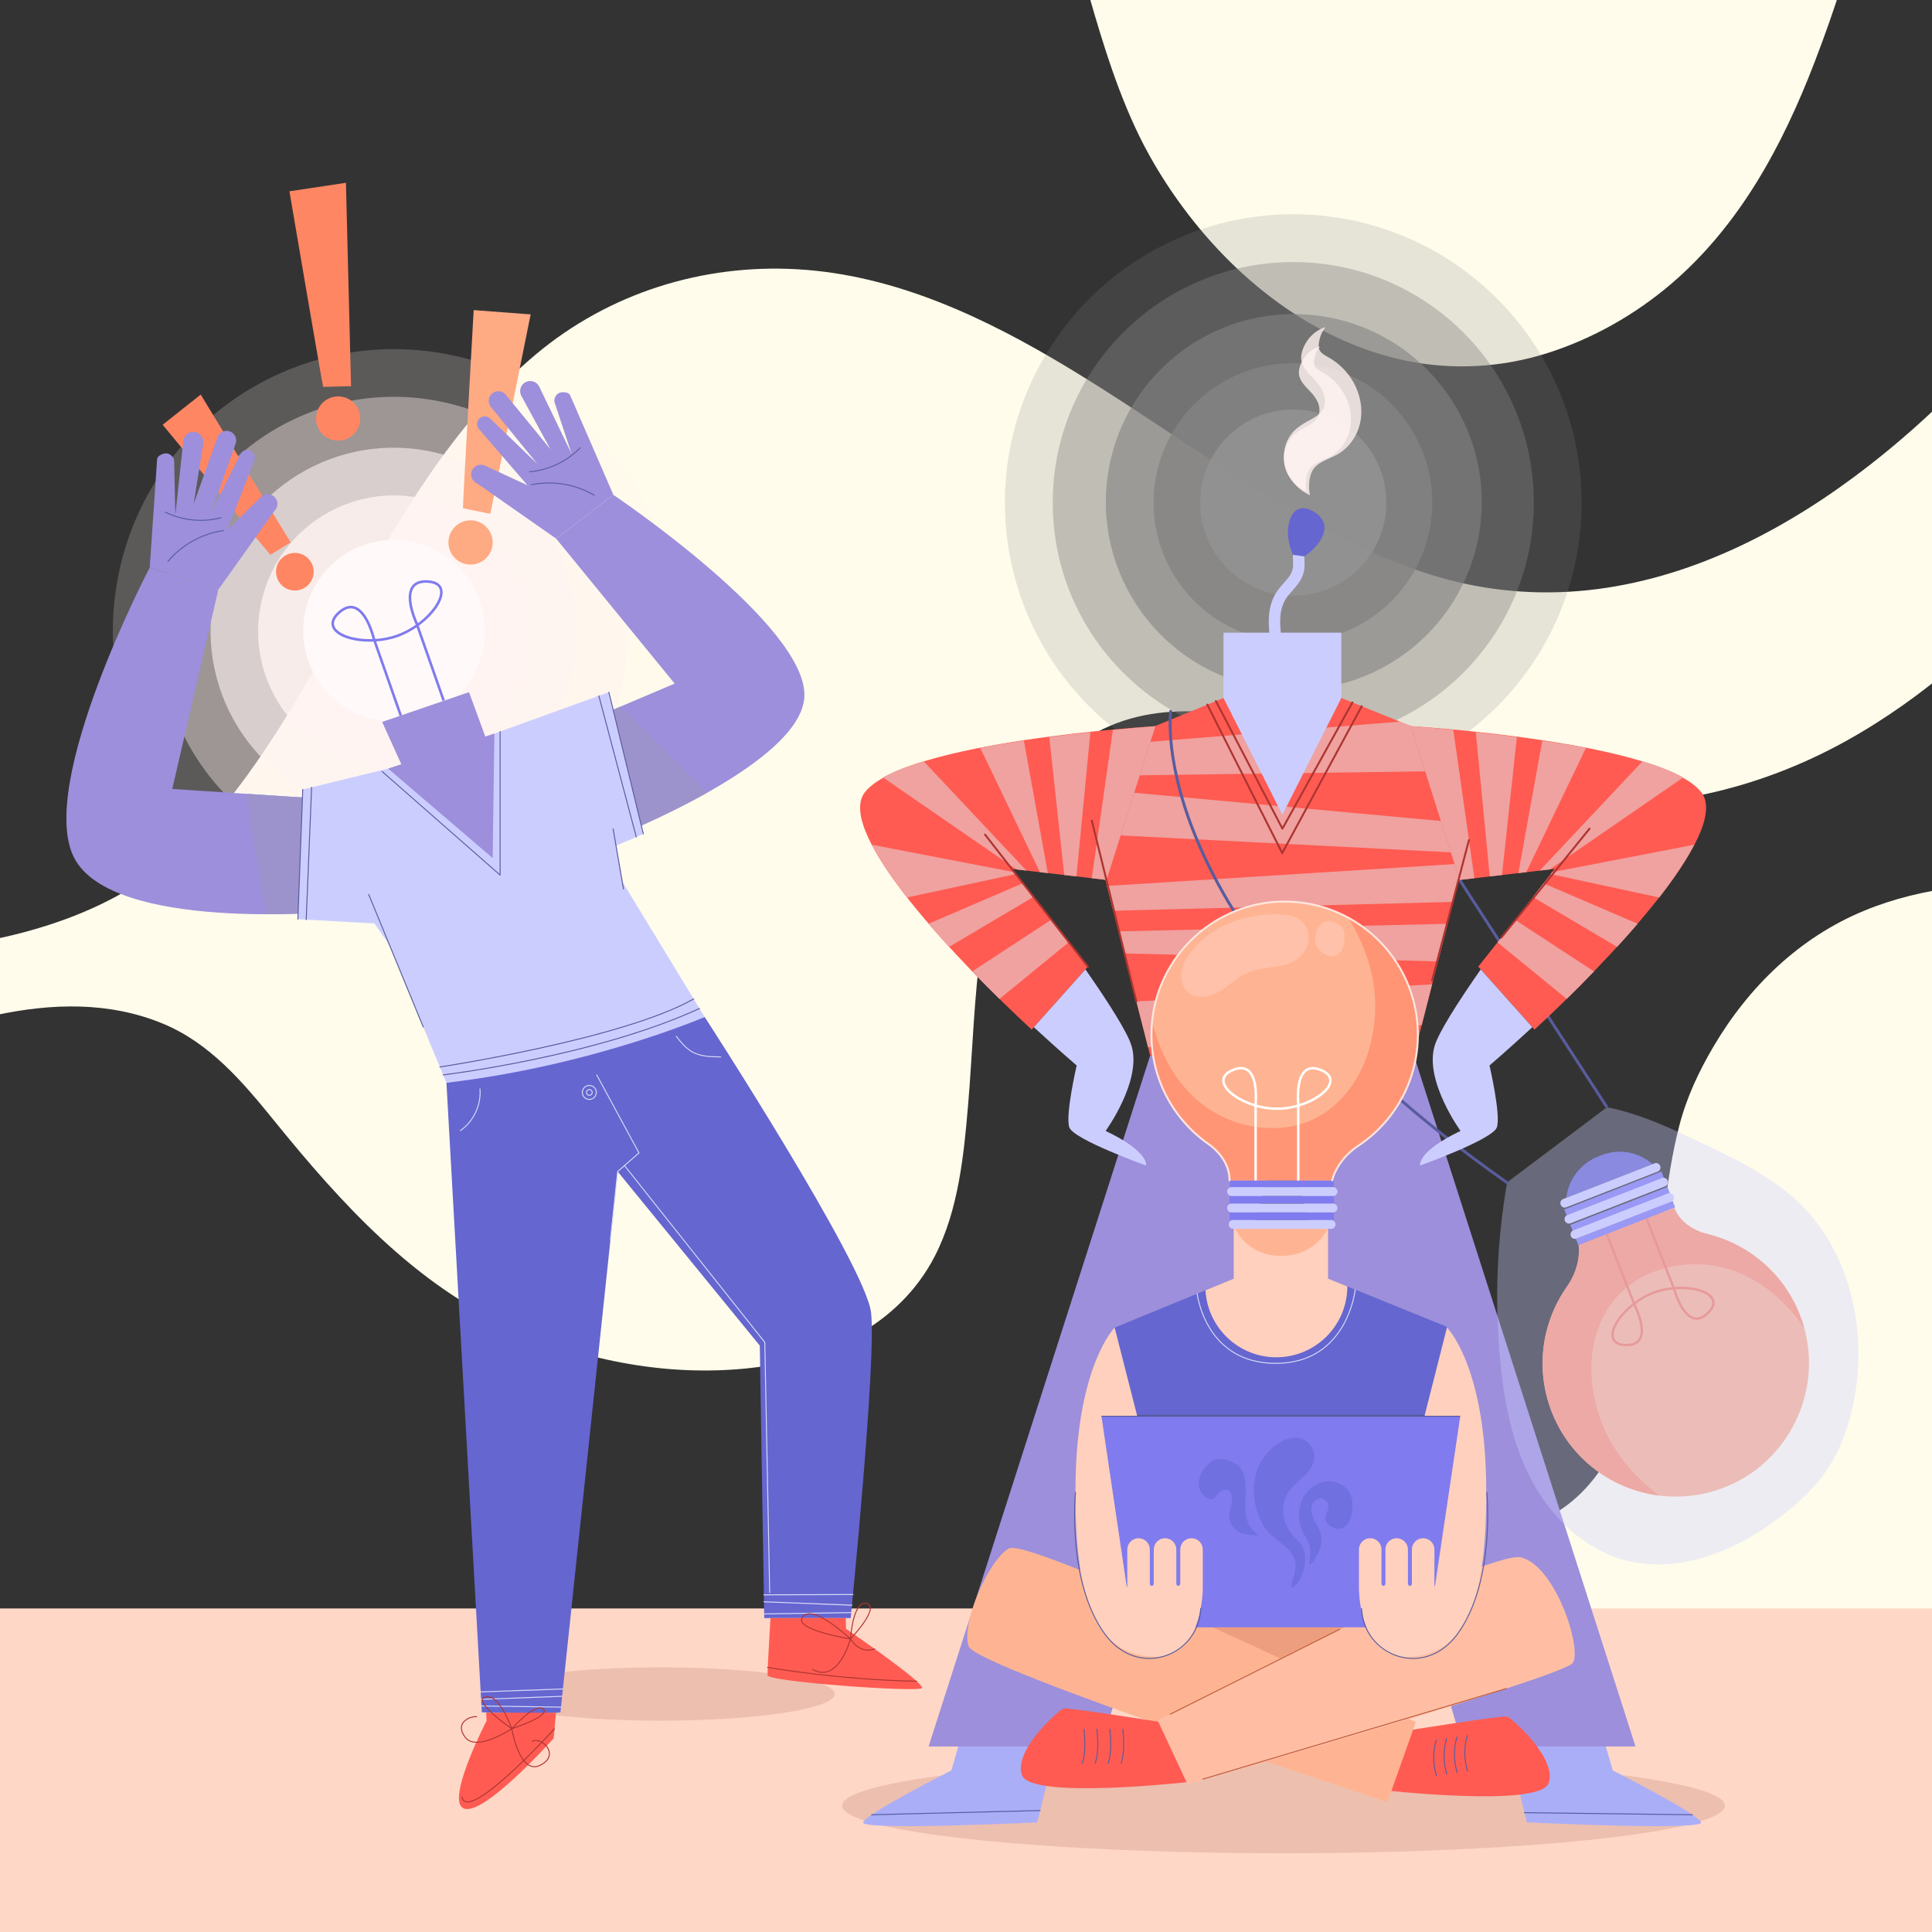 <?xml version="1.0" encoding="utf-8"?>
<!-- Generator: Adobe Illustrator 27.5.0, SVG Export Plug-In . SVG Version: 6.00 Build 0)  -->
<svg version="1.1" xmlns="http://www.w3.org/2000/svg" xmlns:xlink="http://www.w3.org/1999/xlink" x="0px" y="0px"
	 viewBox="0 0 500 500" style="enable-background:new 0 0 500 500;" xml:space="preserve">
<rect x="0" y="0" width="500" height="500" fill="#333333" stroke="none"/>
<g id="BACKGROUND">
	<g>
		<defs>
			<rect id="SVGID_1_" width="500" height="500"/>
		</defs>
		<clipPath id="SVGID_00000141426119804089738030000005281408575848123028_">
			<use xlink:href="#SVGID_1_"  style="overflow:visible;"/>
		</clipPath>
		<g style="clip-path:url(#SVGID_00000141426119804089738030000005281408575848123028_);">
			<g>
				<path style="fill:#FFFCEB;" d="M293.787,32.989c3.038,6.545,6.679,12.727,10.856,18.607
					c7.28,10.249,16.116,19.492,26.324,26.858c9.791,7.065,20.895,12.396,32.75,14.864c12.214,2.542,24.901,1.83,36.785-1.946
					c11.688-3.713,22.676-9.951,31.997-17.902c8.704-7.426,15.97-16.38,21.981-26.089c6.12-9.884,10.985-20.499,15.15-31.337
					c2.622-6.823,5.087-13.749,7.243-20.762H280.81c1.684,5.852,3.37,11.703,5.24,17.499
					C288.267,19.647,290.747,26.44,293.787,32.989z"/>
				<path style="fill:#FFFCEB;" d="M-1.224,262.734c14.541-3.108,29.422-3.592,43.39,2.187c12.12,5.015,20.662,15.082,28.717,25.027
					c17.381,21.457,36.605,42.737,62.351,54.098c18.69,8.247,39.717,12.17,60.108,10.087c19.714-2.015,39.245-10.785,48.636-29.139
					c6.054-11.833,7.453-25.921,8.559-38.97c1.189-14.038,1.516-28.159,3.511-42.121c3.082-21.574,11.596-46.987,33.422-56.14
					c17.762-7.449,38.275-2.16,55.794,3.342c19.882,6.244,39.09,14.537,60.021,16.608c25.871,2.56,51.562-3.285,74.252-15.823
					c10.295-5.689,19.846-12.538,28.75-20.171v-71.254c-7.182,7.208-14.787,13.982-22.813,20.207
					c-20.383,15.809-44.176,28.416-70.034,31.779c-13.017,1.693-26.294,0.89-38.978-2.518c-11.88-3.192-23.193-8.507-33.951-14.398
					c-22.113-12.109-42.356-27.265-63.916-40.284c-21.41-12.928-44.765-24.071-70.117-25.558
					c-24.653-1.446-48.928,6.169-67.86,22.072c-35.411,29.744-49.818,76.316-77.21,112.351
					c-7.618,10.022-16.435,18.905-27.218,25.513c-10.847,6.647-22.984,10.779-35.385,13.393c-1.693,0.357-3.39,0.687-5.089,0.997
					v19.884C-4.603,263.493-2.918,263.096-1.224,262.734z"/>
				<path style="fill:#FFFCEB;" d="M506.286,420.615V229.614c-8.17,1.018-16.204,2.925-23.857,6.085
					c-16.681,6.889-29.785,19.591-38.898,35.011c-3.873,6.554-7.044,13.296-8.948,20.674c-1.778,6.89-2.835,13.955-3.77,21.002
					c-1.999,15.078-3.235,30.363-7.017,45.138c-3.217,12.568-8.656,25.674-19.842,33.148c-6.858,4.582-15.128,6.283-23.256,6.739
					c-12.03,0.674-23.967-1.561-35.851-3.062c-12.445-1.573-24.63-1.979-36.909,0.972c-10.442,2.509-20.594,6.207-30.179,11.052
					c-7.928,4.007-15.424,8.799-22.412,14.242H506.286z"/>
			</g>
		</g>
	</g>
</g>
<g id="OBJECTS">
	<g>
		<defs>
			<rect id="SVGID_00000068659440975292218040000013433844121828416184_" width="500" height="500"/>
		</defs>
		<clipPath id="SVGID_00000099625235786280713600000015373349060064575165_">
			<use xlink:href="#SVGID_00000068659440975292218040000013433844121828416184_"  style="overflow:visible;"/>
		</clipPath>
		<g style="clip-path:url(#SVGID_00000099625235786280713600000015373349060064575165_);">
			<rect x="-38.051" y="416.269" style="fill:#FFD7C7;" width="576.101" height="92.099"/>
			<g>
				<g>
					<ellipse style="fill:#EDBFAF;" cx="332.167" cy="467.292" rx="114.235" ry="12.328"/>
					<g>
						<g>
							<g>
								<circle style="opacity:0.2;fill:#848383;" cx="334.698" cy="130.076" r="74.633"/>
								<circle style="opacity:0.4;fill:#848383;" cx="334.698" cy="130.076" r="62.252"/>
								
									<ellipse transform="matrix(0.158 -0.988 0.988 0.158 153.438 440.056)" style="opacity:0.6;fill:#848383;" cx="334.698" cy="130.076" rx="48.61" ry="48.61"/>
								
									<ellipse transform="matrix(0.226 -0.974 0.974 0.226 132.268 426.664)" style="opacity:0.8;fill:#848383;" cx="334.698" cy="130.076" rx="36.066" ry="36.066"/>
								<circle style="opacity:0.8;fill:#939393;" cx="334.698" cy="130.076" r="24.092"/>
							</g>
							<g>
								<g>
									<g>
										<path style="fill:#AAAEF7;" d="M248.559,450.039l-2.344,8.142c0,0-22.217,11.259-22.843,13.449
											c-0.626,2.19,45.06,0,45.06,0l5.32-21.591H248.559z"/>
										
											<path style="fill:none;stroke:#585C9E;stroke-width:0.25;stroke-linecap:round;stroke-linejoin:round;stroke-miterlimit:10;" d="
											M225.588,469.661c0,0,41.543-1.065,43.598-1.093"/>
									</g>
									<g>
										<path style="fill:#AAAEF7;" d="M415.031,450.039l2.344,8.142c0,0,22.217,11.259,22.843,13.449c0.626,2.19-45.06,0-45.06,0
											l-5.319-21.591H415.031z"/>
										
											<line style="fill:none;stroke:#585C9E;stroke-width:0.25;stroke-linecap:round;stroke-linejoin:round;stroke-miterlimit:10;" x1="394.538" y1="469.115" x2="438.001" y2="469.661"/>
									</g>
									<polygon style="fill:#9D8FDB;" points="423.272,451.99 365.925,273.169 331.854,273.081 331.854,273.081 331.795,273.081 
										331.736,273.081 331.736,273.081 297.664,273.169 240.317,451.99 285.03,451.99 331.795,291.76 378.56,451.99 									"/>
								</g>
								<g>
									<g>
										<g>
											<g>
												<g>
													<g>
														<g>
															<g>
																<path style="fill:#CCCDFF;" d="M330.482,168.812c-0.714,0-1.342-0.517-1.46-1.243
																	c-0.81-4.975-1.372-10.179,1.349-14.336c0.558-0.854,1.22-1.601,1.86-2.325c0.982-1.11,1.909-2.159,2.243-3.365
																	c0.227-0.818,0.191-1.76,0.153-2.757c-0.025-0.654-0.051-1.329-0.007-2.026c0.12-1.912,0.757-3.758,1.842-5.337
																	c0.463-0.674,1.385-0.844,2.059-0.382c0.674,0.463,0.844,1.385,0.382,2.059c-0.782,1.138-1.241,2.468-1.327,3.846
																	c-0.035,0.547-0.012,1.12,0.011,1.727c0.045,1.179,0.092,2.398-0.257,3.66c-0.517,1.865-1.718,3.223-2.879,4.536
																	c-0.596,0.674-1.16,1.311-1.602,1.985c-2.142,3.271-1.649,7.655-0.904,12.238c0.132,0.807-0.416,1.568-1.223,1.699
																	C330.641,168.805,330.561,168.812,330.482,168.812z"/>
															</g>
														</g>
														<path style="fill:#6566D0;" d="M334.598,143.589c0,0-2.231-4.846-0.839-8.884c1.393-4.038,3.964-3.331,5.404-2.726
															c1.44,0.606,4.569,2.625,3.358,6.158c-1.211,3.533-4.957,5.85-4.957,5.85L334.598,143.589z"/>
													</g>
													<g>
														<path style="opacity:0.8;fill:#FFF4F1;" d="M339.01,128.179c-2.989-1.393-5.431-4.027-6.349-7.194
															c-0.918-3.167-0.202-6.818,2.032-9.243c1.135-1.232,2.592-2.116,4.064-2.914c1.312-0.71,2.72-1.426,3.504-2.695
															c0.705-1.142,0.787-2.596,0.427-3.888c-0.36-1.293-1.123-2.441-2.009-3.449c-1.534-1.747-3.568-3.344-3.889-5.647
															c-0.158-1.128,0.138-2.277,0.598-3.319c1.067-2.417,3.13-4.457,5.679-5.152c-0.981,1.09-1.525,2.615-1.74,4.065
															c-0.087,0.587-0.1,1.206,0.13,1.753c0.408,0.971,1.45,1.479,2.368,1.994c2.66,1.493,4.903,3.722,6.412,6.373
															c1.759,3.09,2.505,6.794,1.824,10.284c-0.681,3.49-2.845,6.715-5.946,8.454c-2.283,1.28-5.195,1.931-6.465,4.22
															C338.664,123.601,338.617,126.183,339.01,128.179z"/>
														<path style="opacity:0.8;fill:#FFF4F1;" d="M338.108,127.285c-2.589-1.207-4.705-3.489-5.5-6.232
															s-0.175-5.906,1.76-8.006c0.983-1.067,2.245-1.833,3.521-2.524c1.136-0.615,2.356-1.235,3.035-2.334
															c0.611-0.989,0.681-2.249,0.37-3.368c-0.311-1.12-0.973-2.114-1.74-2.988c-1.329-1.513-3.091-2.897-3.369-4.892
															c-0.137-0.977,0.119-1.973,0.518-2.875c0.924-2.094,2.711-3.861,4.919-4.463c-0.85,0.944-1.321,2.265-1.507,3.522
															c-0.075,0.508-0.086,1.044,0.113,1.518c0.353,0.841,1.256,1.281,2.052,1.727c2.305,1.293,4.247,3.224,5.555,5.521
															c1.524,2.677,2.17,5.885,1.581,8.908c-0.59,3.023-2.464,5.817-5.151,7.323c-1.978,1.109-4.5,1.672-5.6,3.655
															C337.809,123.32,337.768,125.556,338.108,127.285z"/>
													</g>
												</g>
												<g>
													<g>
														<polygon style="fill:#FF5B52;" points="355.92,184.186 355.92,184.186 346.955,180.551 331.828,180.59 
															331.767,180.59 316.64,180.629 309.204,183.688 309.204,183.688 278.099,196.486 297.664,273.169 297.664,273.169 
															297.664,273.169 332.004,273.081 332.065,273.081 365.925,273.169 385.577,196.211 														"/>
														<g>
															<polygon style="fill:#EFA2A0;" points="294.096,259.184 297.113,271.009 367.94,265.281 370.63,254.744 
																															"/>
															<polygon style="fill:#EFA2A0;" points="374.631,239.078 289.469,241.048 290.92,246.736 372.144,248.817 
																															"/>
															<polygon style="fill:#EFA2A0;" points="378.613,223.483 286.468,229.287 288.104,235.701 376.079,233.408 
																															"/>
															<path style="fill:#EFA2A0;" d="M381.229,213.239l-101.231-9.312l3.043,11.925c15.775,0.793,78.044,3.99,96.263,4.926
																L381.229,213.239z"/>
															<polygon style="fill:#EFA2A0;" points="385.577,196.211 362.271,186.761 286.942,192.848 278.099,196.486 
																279.215,200.86 384.765,199.392 															"/>
														</g>
													</g>
													<polygon style="fill:#CCCDFF;" points="316.64,163.736 316.64,180.628 331.887,210.883 347.135,180.628 
														347.135,163.736 													"/>
												</g>
											</g>
											<g>
												<g>
													<g>
														<g>
															<path style="fill:#6566D0;" d="M405.346,310c0.561-4.668,3.609-8.884,8.296-10.714l0.912-0.356
																c4.62-1.803,9.652-0.729,13.12,2.354"/>
															
																<rect x="405.71" y="311.68" transform="matrix(-0.931 0.364 -0.364 -0.931 923.406 451.492)" style="fill:#807BEF;" width="26.988" height="1.971"/>
															
																<rect x="404.154" y="307.695" transform="matrix(-0.931 0.364 -0.364 -0.931 918.951 444.359)" style="fill:#807BEF;" width="26.988" height="1.971"/>
															<polyline style="fill:#807BEF;" points="432.858,310.753 433.534,312.484 408.467,322.269 407.822,320.617 
																															"/>
															<path style="fill:#CCCDFF;" d="M407.171,318.422l24.491-9.56c0.583-0.228,1.241,0.064,1.47,0.651l0,0
																c0.229,0.587-0.057,1.248-0.64,1.475L408,320.548c-0.583,0.228-1.241-0.064-1.47-0.651l0,0
																C406.301,319.309,406.588,318.649,407.171,318.422z"/>
															<path style="fill:#CCCDFF;" d="M405.624,314.459l24.491-9.56c0.583-0.228,1.241,0.064,1.47,0.651l0,0
																c0.229,0.587-0.057,1.248-0.64,1.475l-24.491,9.56c-0.583,0.228-1.241-0.064-1.47-0.651l0,0
																C404.754,315.347,405.041,314.686,405.624,314.459z"/>
															<path style="fill:#CCCDFF;" d="M404.51,310.327l23.705-9.254c0.564-0.22,1.207,0.077,1.437,0.664l0,0
																c0.229,0.587-0.042,1.242-0.607,1.462l-23.705,9.253c-0.564,0.22-1.207-0.077-1.436-0.664l0,0
																C403.674,311.202,403.946,310.547,404.51,310.327z"/>
														</g>
														<g>
															<path style="fill:#FEB492;" d="M401.583,365.383c7.196,18.435,28.51,27.178,46.735,18.686
																c15.296-7.127,23.249-24.7,18.475-40.885c-3.613-12.251-13.207-20.777-24.442-23.701c0,0,0.002-0.001,0.002-0.001
																s-0.017-0.003-0.02-0.004c-0.374-0.097-0.748-0.195-1.125-0.28c-2.04-0.605-6.248-2.334-7.92-6.618l-24.747,9.66
																c0,0,0.281,1.404-0.109,3.79c-0.415,2.535-1.477,4.918-2.951,7.022C399.088,342.18,397.227,354.225,401.583,365.383z
																"/>
															<path style="fill:#FF9575;" d="M429.337,387.046c-1.54-1.211-3.041-2.469-4.469-3.814
																c-4.732-4.455-8.488-9.79-10.666-15.94c-2.044-5.773-2.931-12.046-1.966-18.126
																c0.843-5.309,3.129-10.426,6.907-14.297c4.015-4.113,9.323-6.435,14.948-7.338c4.814-0.773,9.757-0.327,14.36,1.275
																c4.475,1.558,8.549,4.171,12.024,7.373c2.422,2.232,4.565,4.748,6.439,7.453c-0.042-0.149-0.077-0.299-0.121-0.449
																c-3.613-12.251-13.207-20.777-24.442-23.701c0,0,0.002-0.001,0.002-0.001s-0.017-0.003-0.02-0.004
																c-0.374-0.097-0.748-0.195-1.125-0.28c-2.04-0.605-6.248-2.334-7.92-6.618l-24.747,9.66c0,0,0.281,1.404-0.109,3.79
																c-0.415,2.535-1.477,4.918-2.951,7.022c-6.392,9.127-8.253,21.172-3.897,32.331
																C406.333,377.551,417.234,385.492,429.337,387.046z"/>
															<g>
																<path style="fill:#F67E65;" d="M420.783,348.417c1.846,0.035,3.137-0.523,3.839-1.654
																	c1.848-2.979-1.167-8.86-1.283-9.079l-0.072-0.184c1.372-1.035,2.925-1.941,4.579-2.586
																	c1.654-0.646,3.411-1.032,5.122-1.199l0.059,0.152c0.074,0.271,1.84,6.639,5.218,7.579
																	c1.283,0.356,2.611-0.11,3.945-1.385c1.981-1.894,1.719-3.357,1.149-4.25c-1.332-2.091-5.546-3.092-9.957-2.753
																	l-6.949-17.801c-0.007-0.017-0.023-0.025-0.035-0.037l-0.547,0.214c-0.001,0.017-0.008,0.034-0.001,0.051
																	l6.885,17.633c-1.751,0.187-3.511,0.586-5.117,1.213c-1.604,0.626-3.17,1.525-4.584,2.574l-6.883-17.633
																	c-0.007-0.017-0.023-0.025-0.035-0.037l-0.547,0.214c-0.001,0.017-0.008,0.034-0.001,0.051l6.95,17.801
																	c-3.475,2.737-5.896,6.329-5.46,8.771C417.244,347.112,418.042,348.366,420.783,348.417z M433.622,333.67
																	l-0.004-0.009c4.251-0.285,8.095,0.765,9.193,2.487c0.644,1.011,0.29,2.174-1.054,3.459
																	c-0.562,0.537-1.114,0.912-1.654,1.123c-0.579,0.226-1.143,0.264-1.69,0.112
																	C435.378,339.997,433.649,333.764,433.622,333.67z M417.676,345.96c-0.361-2.011,1.757-5.387,5.077-8.059
																	l0.016,0.041c0.031,0.058,2.982,5.814,1.321,8.49c-0.299,0.482-0.739,0.836-1.318,1.063
																	c-0.54,0.211-1.201,0.31-1.978,0.295C418.935,347.756,417.885,347.14,417.676,345.96z"/>
															</g>
														</g>
													</g>
													<path style="opacity:0.35;fill:#CCCDFF;" d="M390.051,305.977c-2.658,15.184-3.273,30.724-1.822,46.071
														c1.011,10.689,3.083,21.466,8.103,30.957c5.02,9.491,13.312,17.627,23.63,20.595
														c14.993,4.313,31.063-2.892,43.08-12.841c3.173-2.627,6.198-5.472,8.666-8.771c4.117-5.503,6.558-12.112,7.954-18.841
														c3.83-18.466-0.688-39.262-14.408-52.202c-6.893-6.501-15.586-10.699-24.13-14.796
														c-8.141-3.904-16.391-7.845-25.247-9.604"/>
												</g>
												
													<path style="fill:none;stroke:#585C9E;stroke-width:0.75;stroke-linecap:round;stroke-linejoin:round;stroke-miterlimit:10;" d="
													M302.985,184.079c0,0-7.875,55.138,87.066,122.009"/>
											</g>
										</g>
										<g>
											
												<polyline style="fill:none;stroke:#AD3431;stroke-width:0.5;stroke-linecap:round;stroke-linejoin:round;stroke-miterlimit:10;" points="
												314.669,181.44 331.887,214.456 350.01,181.789 											"/>
											
												<polyline style="fill:none;stroke:#AD3431;stroke-width:0.5;stroke-linecap:round;stroke-linejoin:round;stroke-miterlimit:10;" points="
												312.444,182.355 331.838,220.779 352.416,182.765 											"/>
										</g>
									</g>
									<g>
										<g>
											<g>
												<path style="fill:#6566D0;" d="M277.405,274.675c0.127,0.111,0.241,0.209,0.349,0.303
													C277.646,274.885,277.531,274.785,277.405,274.675z"/>
												<path style="fill:#6566D0;" d="M278.456,275.586c0.017,0.014,0.026,0.022,0.04,0.035
													C278.482,275.608,278.473,275.601,278.456,275.586z"/>
												<path style="fill:#6566D0;" d="M277.869,275.078c0.106,0.092,0.203,0.176,0.288,0.249
													C278.071,275.253,277.977,275.172,277.869,275.078z"/>
												<path style="fill:#6566D0;" d="M289.206,263.474c-0.132-0.219-0.265-0.44-0.402-0.664
													C288.941,263.035,289.074,263.255,289.206,263.474z"/>
												<g>
													<path style="fill:#FF5B52;" d="M223.868,204.989c10.531-13.211,75.142-17.063,75.142-17.063l-12.635,39.805
														l-24.587-2.87c0,0,9.707,12.715,19.763,25.306l-14.554,16.291C249.122,249.969,215.646,215.302,223.868,204.989z"/>
												</g>
												<path style="fill:#6566D0;" d="M278.184,275.352c0.078,0.068,0.14,0.121,0.199,0.171
													C278.325,275.473,278.262,275.418,278.184,275.352z"/>
												<path style="fill:#6566D0;" d="M291.974,268.517c0.06,0.127,0.117,0.251,0.172,0.373
													C292.091,268.768,292.034,268.644,291.974,268.517z"/>
												<path style="fill:#6566D0;" d="M291.414,267.383c0.065,0.127,0.123,0.245,0.185,0.368
													C291.537,267.628,291.479,267.51,291.414,267.383z"/>
												<path style="fill:#6566D0;" d="M289.695,264.297c0.114,0.193,0.228,0.387,0.337,0.575
													C289.923,264.685,289.808,264.491,289.695,264.297z"/>
												<path style="fill:#6566D0;" d="M290.607,265.887c0.055,0.099,0.116,0.204,0.17,0.301
													C290.723,266.091,290.662,265.986,290.607,265.887z"/>
												<path style="fill:#6566D0;" d="M292.441,269.573c0.041,0.1,0.085,0.203,0.122,0.298
													C292.526,269.776,292.482,269.673,292.441,269.573z"/>
												<path style="fill:#6566D0;" d="M287.858,261.282c0.152,0.242,0.297,0.477,0.444,0.714
													C288.155,261.759,288.01,261.525,287.858,261.282z"/>
												<path style="fill:#6566D0;" d="M286.335,258.904c0.331,0.509,0.653,1.01,0.967,1.502
													C286.988,259.914,286.666,259.414,286.335,258.904z"/>
												<path style="fill:#6566D0;" d="M272.073,269.947c0.32,0.288,0.63,0.567,0.931,0.836
													C272.703,270.513,272.393,270.235,272.073,269.947z"/>
												<path style="fill:#6566D0;" d="M284.135,255.581c0.255,0.379,0.505,0.753,0.754,1.127
													C284.641,256.335,284.39,255.96,284.135,255.581z"/>
												<path style="fill:#6566D0;" d="M285.257,257.263c0.232,0.35,0.462,0.699,0.688,1.043
													C285.72,257.962,285.49,257.613,285.257,257.263z"/>
												<path style="fill:#6566D0;" d="M276.897,274.232c0.162,0.142,0.315,0.275,0.456,0.398
													C277.212,274.507,277.06,274.375,276.897,274.232z"/>
												<path style="fill:#6566D0;" d="M275.601,273.093c0.203,0.18,0.398,0.351,0.583,0.513
													C275.999,273.444,275.805,273.273,275.601,273.093z"/>
												<path style="fill:#6566D0;" d="M273.059,270.832c0.292,0.262,0.575,0.515,0.848,0.758
													C273.634,271.347,273.351,271.094,273.059,270.832z"/>
												<path style="fill:#6566D0;" d="M276.299,273.707c0.176,0.155,0.344,0.302,0.502,0.44
													C276.642,274.009,276.475,273.863,276.299,273.707z"/>
												<path style="fill:#6566D0;" d="M274.827,272.408c0.234,0.208,0.46,0.407,0.675,0.597
													C275.286,272.815,275.061,272.616,274.827,272.408z"/>
												<path style="fill:#6566D0;" d="M273.982,271.657c0.264,0.235,0.519,0.462,0.763,0.679
													C274.5,272.118,274.246,271.892,273.982,271.657z"/>
											</g>
											<g>
												<path style="fill:#EFA2A0;" d="M276.567,243.884l-17.909,14.639c-2.297-2.251-4.674-4.638-7.063-7.109l20.407-13.348
													C273.445,239.914,274.98,241.871,276.567,243.884z"/>
												<path style="fill:#EFA2A0;" d="M267.405,232.156l-21.795,12.9c-1.809-1.977-3.587-3.979-5.306-5.982l24.355-10.473
													C265.446,229.622,266.37,230.818,267.405,232.156z"/>
												<path style="fill:#EFA2A0;" d="M262.44,225.713c0.114,0.148,0.244,0.318,0.385,0.502l-28.104,6.051
													c-3.745-4.807-6.914-9.466-9.047-13.643L262.44,225.713z"/>
												<path style="fill:#EFA2A0;" d="M264.977,191.658l6.199,34.299l-2.042-0.238l-15.45-32.169
													C257.319,192.858,261.113,192.229,264.977,191.658z"/>
												<path style="fill:#EFA2A0;" d="M282.195,189.487l-3.611,37.334l-3.164-0.369l-3.864-35.707
													C275.116,190.281,278.684,189.863,282.195,189.487z"/>
												<g>
													<path style="fill:#EFA2A0;" d="M299.01,187.926l-12.635,39.805l-3.821-0.446l5.46-38.392
														C291.839,188.522,295.534,188.202,299.01,187.926z"/>
												</g>
												<path style="fill:#EFA2A0;" d="M239.032,197.002l26.613,28.309l-2.579-0.301l-34.563-23.809
													C231.226,199.652,234.824,198.257,239.032,197.002z"/>
											</g>
										</g>
										<g>
											
												<line style="fill:none;stroke:#AD3431;stroke-width:0.5;stroke-linecap:round;stroke-linejoin:round;stroke-miterlimit:10;" x1="282.553" y1="212.353" x2="294.096" y2="259.184"/>
											
												<line style="fill:none;stroke:#AD3431;stroke-width:0.5;stroke-linecap:round;stroke-linejoin:round;stroke-miterlimit:10;" x1="254.922" y1="215.986" x2="281.551" y2="250.167"/>
										</g>
										<path style="fill:#CCCDFF;" d="M280.913,250.881c5.777,8.295,10.887,16.252,11.945,19.837
											c2.668,9.039-6.72,21.96-6.72,21.96c11.415,5.449,10.468,8.961,10.468,8.961s-18.762-6.732-19.863-9.869
											c-1.102-3.137,1.901-16.022,1.901-16.022s-4.566-3.902-11.086-9.916L280.913,250.881z"/>
									</g>
									<g>
										<g>
											
												<line style="fill:none;stroke:#585C9E;stroke-width:0.75;stroke-linecap:round;stroke-linejoin:round;stroke-miterlimit:10;" x1="415.733" y1="286.331" x2="377.753" y2="227.73"/>
											<g>
												<g>
													<g>
														<path style="fill:#6566D0;" d="M386.722,274.675c-0.127,0.111-0.241,0.209-0.349,0.303
															C386.481,274.885,386.596,274.785,386.722,274.675z"/>
														<path style="fill:#6566D0;" d="M385.671,275.586c-0.017,0.014-0.026,0.022-0.04,0.035
															C385.646,275.608,385.654,275.601,385.671,275.586z"/>
														<path style="fill:#6566D0;" d="M386.258,275.078c-0.106,0.092-0.203,0.176-0.288,0.249
															C386.056,275.253,386.151,275.172,386.258,275.078z"/>
														<path style="fill:#6566D0;" d="M374.922,263.474c0.132-0.219,0.265-0.44,0.402-0.664
															C375.187,263.035,375.053,263.255,374.922,263.474z"/>
														<path style="fill:#FF5B52;" d="M440.26,204.989c-10.531-13.211-75.142-17.063-75.142-17.063l12.635,39.805
															l24.587-2.87c0,0-9.707,12.715-19.763,25.306l14.554,16.291C415.006,249.969,448.481,215.302,440.26,204.989z"/>
														<path style="fill:#6566D0;" d="M385.943,275.352c-0.078,0.068-0.14,0.121-0.199,0.171
															C385.802,275.473,385.866,275.418,385.943,275.352z"/>
														<path style="fill:#6566D0;" d="M372.153,268.517c-0.06,0.127-0.117,0.251-0.172,0.373
															C372.036,268.768,372.093,268.644,372.153,268.517z"/>
														<path style="fill:#6566D0;" d="M372.713,267.383c-0.065,0.127-0.123,0.245-0.185,0.368
															C372.59,267.628,372.648,267.51,372.713,267.383z"/>
														<path style="fill:#6566D0;" d="M374.432,264.297c-0.114,0.193-0.228,0.387-0.337,0.575
															C374.204,264.685,374.319,264.491,374.432,264.297z"/>
														<path style="fill:#6566D0;" d="M373.52,265.887c-0.055,0.099-0.116,0.204-0.169,0.301
															C373.404,266.091,373.465,265.986,373.52,265.887z"/>
														<path style="fill:#6566D0;" d="M371.686,269.573c-0.041,0.1-0.085,0.203-0.122,0.298
															C371.601,269.776,371.645,269.673,371.686,269.573z"/>
														<path style="fill:#6566D0;" d="M376.269,261.282c-0.152,0.242-0.297,0.477-0.444,0.714
															C375.973,261.759,376.117,261.525,376.269,261.282z"/>
														<path style="fill:#6566D0;" d="M377.792,258.904c-0.331,0.509-0.653,1.01-0.967,1.502
															C377.139,259.914,377.461,259.414,377.792,258.904z"/>
														<path style="fill:#6566D0;" d="M392.054,269.947c-0.32,0.288-0.63,0.567-0.931,0.836
															C391.424,270.513,391.734,270.235,392.054,269.947z"/>
														<path style="fill:#6566D0;" d="M379.992,255.581c-0.255,0.379-0.506,0.753-0.754,1.127
															C379.486,256.335,379.737,255.96,379.992,255.581z"/>
														<path style="fill:#6566D0;" d="M378.87,257.263c-0.232,0.35-0.462,0.699-0.688,1.043
															C378.407,257.962,378.638,257.613,378.87,257.263z"/>
														<path style="fill:#6566D0;" d="M387.23,274.232c-0.162,0.142-0.315,0.275-0.456,0.398
															C386.916,274.507,387.067,274.375,387.23,274.232z"/>
														<path style="fill:#6566D0;" d="M388.526,273.093c-0.203,0.18-0.398,0.351-0.583,0.513
															C388.128,273.444,388.323,273.273,388.526,273.093z"/>
														<path style="fill:#6566D0;" d="M391.069,270.832c-0.292,0.262-0.575,0.515-0.848,0.758
															C390.494,271.347,390.776,271.094,391.069,270.832z"/>
														<path style="fill:#6566D0;" d="M387.829,273.707c-0.176,0.155-0.344,0.302-0.502,0.44
															C387.485,274.009,387.652,273.863,387.829,273.707z"/>
														<path style="fill:#6566D0;" d="M389.3,272.408c-0.234,0.208-0.46,0.407-0.675,0.597
															C388.841,272.815,389.066,272.616,389.3,272.408z"/>
														<path style="fill:#6566D0;" d="M390.146,271.657c-0.264,0.235-0.519,0.462-0.763,0.679
															C389.627,272.118,389.882,271.892,390.146,271.657z"/>
													</g>
													<g>
														<path style="fill:#EFA2A0;" d="M387.56,243.884l17.909,14.639c2.297-2.251,4.674-4.638,7.063-7.109l-20.407-13.348
															C390.682,239.914,389.148,241.871,387.56,243.884z"/>
														<path style="fill:#EFA2A0;" d="M396.722,232.156l21.795,12.9c1.809-1.977,3.587-3.979,5.306-5.982l-24.355-10.473
															C398.681,229.622,397.758,230.818,396.722,232.156z"/>
														<path style="fill:#EFA2A0;" d="M401.687,225.713c-0.114,0.148-0.244,0.318-0.385,0.502l28.104,6.051
															c3.744-4.807,6.914-9.466,9.047-13.643L401.687,225.713z"/>
														<path style="fill:#EFA2A0;" d="M399.15,191.658l-6.199,34.299l2.042-0.238l15.45-32.169
															C406.808,192.858,403.014,192.229,399.15,191.658z"/>
														<path style="fill:#EFA2A0;" d="M381.933,189.487l3.611,37.334l3.164-0.369l3.863-35.707
															C389.011,190.281,385.443,189.863,381.933,189.487z"/>
														<path style="fill:#EFA2A0;" d="M365.117,187.926l12.635,39.805l3.821-0.446l-5.46-38.392
															C372.288,188.522,368.593,188.202,365.117,187.926z"/>
														<path style="fill:#EFA2A0;" d="M425.095,197.002l-26.613,28.309l2.58-0.301l34.563-23.809
															C432.901,199.652,429.304,198.257,425.095,197.002z"/>
													</g>
												</g>
												<path style="fill:#CCCDFF;" d="M383.214,250.881c-5.777,8.295-10.887,16.252-11.945,19.837
													c-2.668,9.039,6.72,21.96,6.72,21.96c-11.415,5.449-10.468,8.961-10.468,8.961s18.762-6.732,19.863-9.869
													c1.102-3.137-1.901-16.022-1.901-16.022s4.566-3.902,11.086-9.916L383.214,250.881z"/>
											</g>
										</g>
										<g>
											
												<line style="fill:none;stroke:#AD3431;stroke-width:0.5;stroke-linecap:round;stroke-linejoin:round;stroke-miterlimit:10;" x1="380.168" y1="217.395" x2="370.63" y2="253.705"/>
											
												<line style="fill:none;stroke:#AD3431;stroke-width:0.5;stroke-linecap:round;stroke-linejoin:round;stroke-miterlimit:10;" x1="388.526" y1="242.658" x2="411.369" y2="214.456"/>
										</g>
									</g>
								</g>
							</g>
						</g>
						<g>
							
								<line style="fill:none;stroke:#585C9E;stroke-width:0.25;stroke-linecap:round;stroke-linejoin:round;stroke-miterlimit:10;" x1="285.03" y1="366.402" x2="377.504" y2="366.402"/>
							<g>
								<g>
									<polygon style="fill:#ED9E7E;" points="299.637,422.446 333.233,437.824 359.771,422.446 343.693,412.844 299.637,418.978 
																			"/>
									<g>
										<g>
											<g>
												<path style="fill:#FF5B52;" d="M363.233,448.02c0,0,25.591-4.113,26.781-3.771c1.19,0.342,13.119,10.9,10.753,17.27
													c-2.366,6.37-43.245,1.725-43.245,1.725L363.233,448.02z"/>
												<g>
													
														<path style="fill:none;stroke:#585C9E;stroke-width:0.25;stroke-linecap:round;stroke-linejoin:round;stroke-miterlimit:10;" d="
														M371.698,450.364c-0.883,2.984-0.858,6.23,0.071,9.2"/>
													
														<path style="fill:none;stroke:#585C9E;stroke-width:0.25;stroke-linecap:round;stroke-linejoin:round;stroke-miterlimit:10;" d="
														M374.377,449.954c-0.883,2.984-0.858,6.23,0.071,9.2"/>
													
														<path style="fill:none;stroke:#585C9E;stroke-width:0.25;stroke-linecap:round;stroke-linejoin:round;stroke-miterlimit:10;" d="
														M377.056,449.544c-0.883,2.984-0.858,6.23,0.071,9.2"/>
													
														<path style="fill:none;stroke:#585C9E;stroke-width:0.25;stroke-linecap:round;stroke-linejoin:round;stroke-miterlimit:10;" d="
														M379.734,449.134c-0.883,2.984-0.858,6.23,0.071,9.2"/>
												</g>
											</g>
											<path style="fill:#FEB492;" d="M366.404,445.683c0,0-99.902-48.019-105.294-44.952s-12.53,19.766-10.41,25.371
												c2.12,5.606,108.378,40.257,108.378,40.257L366.404,445.683z"/>
										</g>
										<g>
											<g>
												<path style="fill:#FF5B52;" d="M302.035,445.936c0,0-25.591-4.113-26.781-3.771c-1.19,0.342-13.119,10.9-10.753,17.27
													c2.366,6.37,43.245,1.725,43.245,1.725L302.035,445.936z"/>
												<g>
													
														<path style="fill:none;stroke:#585C9E;stroke-width:0.25;stroke-linecap:round;stroke-linejoin:round;stroke-miterlimit:10;" d="
														M280.549,447.524c0.234,2.947,0.459,5.983-0.442,8.799"/>
													
														<path style="fill:none;stroke:#585C9E;stroke-width:0.25;stroke-linecap:round;stroke-linejoin:round;stroke-miterlimit:10;" d="
														M283.898,447.524c0.234,2.947,0.459,5.983-0.442,8.799"/>
													
														<path style="fill:none;stroke:#585C9E;stroke-width:0.25;stroke-linecap:round;stroke-linejoin:round;stroke-miterlimit:10;" d="
														M287.248,447.524c0.234,2.947,0.459,5.983-0.442,8.799"/>
													
														<path style="fill:none;stroke:#585C9E;stroke-width:0.25;stroke-linecap:round;stroke-linejoin:round;stroke-miterlimit:10;" d="
														M290.597,447.524c0.234,2.947,0.459,5.983-0.442,8.799"/>
												</g>
											</g>
											<g>
												<path style="fill:#FFBEA4;" d="M299.637,445.312c0,0,85.235-44.699,94.173-42.219
													c8.938,2.481,15.67,23.732,13.213,27.297c-2.457,3.564-99.687,31.404-99.687,31.404L299.637,445.312z"/>
												<g>
													
														<line style="fill:none;stroke:#BF5B3C;stroke-width:0.25;stroke-linecap:round;stroke-linejoin:round;stroke-miterlimit:10;" x1="302.905" y1="443.61" x2="346.725" y2="421.654"/>
													
														<line style="fill:none;stroke:#BF5B3C;stroke-width:0.25;stroke-linecap:round;stroke-linejoin:round;stroke-miterlimit:10;" x1="311.277" y1="460.448" x2="389.838" y2="436.988"/>
												</g>
											</g>
										</g>
									</g>
								</g>
								<g>
									<g>
										<g>
											<g>
												<polygon style="fill:#6566D0;" points="350.721,333.749 350.721,333.749 343.549,330.841 331.447,330.872 
													331.398,330.872 319.295,330.903 313.346,333.351 313.346,333.351 288.46,343.59 304.114,404.94 304.114,404.94 
													304.114,404.94 331.587,404.87 331.636,404.87 359.109,404.799 374.448,343.37 												"/>
												
													<path style="fill:none;stroke:#D7DAF7;stroke-width:0.25;stroke-linecap:round;stroke-linejoin:round;stroke-miterlimit:10;" d="
													M309.829,334.798c0,0,2.051,18.145,20.503,18.037c18.452-0.108,20.389-19.086,20.389-19.086"/>
											</g>
											<path style="fill:#FFD0BD;" d="M343.693,330.899v-13.511h-24.397v13.515l-5.949,2.448l-1.371,0.564
												c0.541,9.668,8.529,17.348,18.332,17.348c10.138,0,18.357-8.206,18.382-18.338L343.693,330.899z"/>
										</g>
										<g>
											<g>
												<g>
													<polygon style="fill:#807BEF;" points="369.64,421.143 293.143,421.143 285.03,366.402 377.937,366.402 													
														"/>
												</g>
												<g>
													<path style="fill:#7070E0;" d="M337.764,403.008c-0.049-1.001-0.251-2.013-0.751-2.882
														c-0.605-1.052-1.595-1.815-2.417-2.708c-2.774-3.017-3.434-7.948-1.134-11.341c1.029-1.518,2.525-2.644,3.856-3.906
														c1.331-1.262,2.565-2.79,2.8-4.61c0.307-2.377-1.425-4.842-3.764-5.36c-1.571-0.348-3.224,0.108-4.653,0.848
														c-3.212,1.666-5.576,4.781-6.589,8.255c-1.013,3.474-0.727,7.265,0.524,10.66c0.666,1.807,1.613,3.535,2.956,4.917
														c1.185,1.22,2.642,2.137,3.929,3.248s2.448,2.512,2.724,4.19c0.256,1.56-0.269,3.115-0.713,4.589
														c-0.329,1.096-0.896,2.852,0.639,1.419C337.023,408.6,337.883,405.455,337.764,403.008z"/>
													<path style="fill:#7070E0;" d="M339.058,402.485c0.052-0.738,0.081-1.487-0.067-2.212
														c-0.297-1.464-1.27-2.685-1.917-4.032c-1.204-2.508-1.233-5.55-0.076-8.08c1.055-2.306,3.145-4.19,5.632-4.685
														c2.487-0.494,5.293,0.573,6.572,2.762c1.012,1.732,1.001,3.895,0.546,5.849c-0.345,1.483-1.118,3.09-2.587,3.492
														c-0.934,0.255-1.944-0.056-2.761-0.575c-0.624-0.396-1.199-0.963-1.337-1.688c-0.229-1.208,0.809-2.339,0.754-3.568
														c-0.05-1.118-1.165-2.069-2.277-1.943c-1.232,0.14-2.095,1.408-2.173,2.646c-0.077,1.238,0.446,2.429,1.03,3.523
														c0.584,1.094,1.249,2.175,1.495,3.39c0.291,1.435-0.036,2.941-0.647,4.272c-0.445,0.97-1.108,2.374-1.92,3.09
														c-0.536,0.473-0.468,0.365-0.456-0.324C338.881,403.769,339.013,403.119,339.058,402.485z"/>
													<path style="fill:#7070E0;" d="M325.413,397.052c-0.517-0.383-1.007-0.799-1.423-1.3
														c-1.539-1.853-1.78-4.447-1.716-6.855c0.064-2.408,0.357-4.879-0.356-7.18c-0.231-0.747-0.575-1.474-1.114-2.04
														c-0.427-0.448-0.96-0.781-1.505-1.075c-1.558-0.842-3.449-1.413-5.081-0.726c-0.643,0.27-1.197,0.719-1.693,1.21
														c-1.241,1.23-2.196,2.844-2.267,4.59c-0.071,1.746,0.908,3.589,2.552,4.18c0.29,0.104,0.603,0.169,0.906,0.111
														c0.661-0.127,1.064-0.773,1.482-1.301c0.684-0.863,1.948-1.551,2.843-0.91c0.367,0.263,0.575,0.697,0.684,1.134
														c0.466,1.865-0.626,3.777-0.542,5.697c0.082,1.868,1.395,3.621,3.165,4.225c1.225,0.418,2.565,0.313,3.83,0.582
														c0.042,0.009,0.079,0.023,0.119,0.033C325.484,397.428,325.532,397.34,325.413,397.052z"/>
												</g>
												
													<line style="fill:none;stroke:#585C9E;stroke-width:0.5;stroke-linecap:round;stroke-linejoin:round;stroke-miterlimit:10;" x1="285.03" y1="366.402" x2="377.937" y2="366.402"/>
											</g>
											<g>
												<path style="fill:#FFD0BD;" d="M311.276,410.977c0.002-0.212,0-0.339,0-0.339v-9.632c0-1.61-1.305-2.915-2.915-2.915
													c-1.61,0-2.915,1.305-2.915,2.915v8.918c0,0-0.118,0.501-0.504,0.501c-0.386,0-0.517-0.437-0.517-0.437v-8.982
													c0-1.61-1.305-2.915-2.915-2.915s-2.915,1.305-2.915,2.915v8.918c0,0-0.118,0.501-0.504,0.501
													c-0.386,0-0.517-0.437-0.517-0.437v-8.982c0-1.61-1.305-2.915-2.915-2.915c-1.61,0-2.915,1.305-2.915,2.915v9.632
													h-0.157l-6.556-44.237h9.251l-5.82-22.812c0,0-9.689,9.709-10.11,40.053c-0.421,30.344,5.104,43.842,19.223,45.106
													c12.172,1.09,13.54-13.15,13.687-17.1c0.003-0.056,0.017-0.109,0.017-0.166V410.977z"/>
												
													<path style="fill:none;stroke:#585C9E;stroke-width:0.25;stroke-linecap:round;stroke-linejoin:round;stroke-miterlimit:10;" d="
													M278.33,386.199c0,0-2.298,23.169,7.639,36.741c8.52,11.637,24.247,5.687,24.777-6.671"/>
											</g>
											<g>
												<path style="fill:#FFD0BD;" d="M384.617,383.643c-0.421-30.344-10.11-40.053-10.11-40.053l-5.82,22.812h9.251
													l-6.556,44.237h-0.157v-9.632c0-1.61-1.305-2.915-2.915-2.915c-1.61,0-2.915,1.305-2.915,2.915v8.982
													c0,0-0.132,0.437-0.517,0.437c-0.386,0-0.504-0.501-0.504-0.501v-8.918c0-1.61-1.305-2.915-2.915-2.915
													c-1.61,0-2.915,1.305-2.915,2.915v8.982c0,0-0.132,0.437-0.517,0.437c-0.386,0-0.504-0.501-0.504-0.501v-8.918
													c0-1.61-1.305-2.915-2.915-2.915c-1.61,0-2.915,1.305-2.915,2.915v9.632c0,0-0.002,0.127,0,0.339v0.506
													c0,0.057,0.013,0.11,0.017,0.166c0.146,3.95,1.515,18.19,13.687,17.1C379.512,427.484,385.038,413.987,384.617,383.643z
													"/>
												
													<path style="fill:none;stroke:#585C9E;stroke-width:0.25;stroke-linecap:round;stroke-linejoin:round;stroke-miterlimit:10;" d="
													M384.79,386.199c0,0,2.298,23.169-7.639,36.741c-8.52,11.637-24.247,5.687-24.778-6.671"/>
											</g>
										</g>
									</g>
									<g>
										<g>
											<path style="fill:#FEB492;" d="M343.636,318.023c-2.22,4.145-6.593,6.964-11.623,6.964h-0.979
												c-4.959,0-9.257-2.831-11.366-6.964"/>
											<rect x="318.202" y="309.514" style="fill:#807BEF;" width="26.988" height="1.971"/>
											<rect x="318.202" y="313.793" style="fill:#807BEF;" width="26.988" height="1.971"/>
											<polyline style="fill:#807BEF;" points="318.281,307.317 318.281,305.459 345.19,305.459 345.19,307.232 											"/>
											<path style="fill:#CCCDFF;" d="M344.999,309.514h-26.291c-0.626,0-1.133-0.511-1.133-1.141l0,0
												c0-0.63,0.507-1.141,1.133-1.141h26.291c0.626,0,1.133,0.511,1.133,1.141l0,0
												C346.132,309.004,345.625,309.514,344.999,309.514z"/>
											<path style="fill:#CCCDFF;" d="M344.999,313.768h-26.291c-0.626,0-1.133-0.511-1.133-1.141l0,0
												c0-0.63,0.507-1.141,1.133-1.141h26.291c0.626,0,1.133,0.511,1.133,1.141l0,0
												C346.132,313.257,345.625,313.768,344.999,313.768z"/>
											<path style="fill:#CCCDFF;" d="M344.534,318.022h-25.447c-0.606,0-1.097-0.511-1.097-1.141l0,0
												c0-0.63,0.491-1.141,1.097-1.141h25.447c0.605,0,1.096,0.511,1.096,1.141l0,0
												C345.631,317.511,345.14,318.022,344.534,318.022z"/>
										</g>
										<g>
											<path style="fill:#FEB492;" d="M366.944,267.799c0-19.79-16.675-35.685-36.741-34.401
												c-16.84,1.077-30.639,14.555-32.077,31.368c-1.089,12.726,4.748,24.157,14.151,30.967c0,0-0.002,0-0.002,0
												s0.014,0.009,0.017,0.011c0.313,0.227,0.626,0.454,0.946,0.67c1.68,1.305,4.971,4.446,4.971,9.045h26.565
												c0,0,0.249-1.41,1.48-3.491c1.308-2.211,3.165-4.044,5.302-5.469C360.83,290.322,366.944,279.778,366.944,267.799z"/>
											<g>
												<path style="fill:#FFC1A9;" d="M308.523,246.023c-1.285,1.568-2.399,3.355-2.738,5.353
													c-0.34,1.999,0.224,4.24,1.802,5.513c2.256,1.819,5.663,1.1,8.143-0.398c2.481-1.499,4.559-3.668,7.224-4.805
													c4.013-1.712,8.944-0.905,12.555-3.354c1.592-1.08,2.788-2.781,3.104-4.679c0.315-1.898-0.31-3.963-1.735-5.255
													c-1.957-1.772-4.875-1.832-7.514-1.772C321.391,236.809,313.691,239.716,308.523,246.023z"/>
												<path style="fill:#FFC1A9;" d="M340.604,244.594c0.424,1.101,1.381,1.928,2.435,2.457
													c0.568,0.285,1.192,0.5,1.826,0.462c1.227-0.072,2.233-1.093,2.669-2.242c0.436-1.149,0.418-2.412,0.393-3.641
													c-0.005-0.234-0.01-0.473-0.09-0.693c-0.607-1.681-3.489-3.144-5.113-2.378
													C340.779,239.477,339.864,242.675,340.604,244.594z"/>
											</g>
											<path style="fill:#FF9575;" d="M348.967,237.527c0.994,1.688,1.935,3.405,2.776,5.178
												c2.788,5.87,4.347,12.207,4.139,18.727c-0.195,6.121-1.65,12.287-4.76,17.6c-2.716,4.639-6.706,8.575-11.633,10.806
												c-5.236,2.371-11.025,2.605-16.593,1.4c-4.766-1.031-9.208-3.243-12.913-6.409c-3.602-3.079-6.447-6.994-8.52-11.241
												c-1.444-2.96-2.526-6.083-3.288-9.284c-0.015,0.154-0.037,0.307-0.05,0.462c-1.089,12.726,4.748,24.157,14.151,30.967
												c0,0-0.002,0-0.002,0s0.014,0.009,0.017,0.011c0.313,0.227,0.626,0.454,0.946,0.67c1.68,1.305,4.971,4.446,4.971,9.045
												h26.565c0,0,0.249-1.41,1.48-3.491c1.308-2.211,3.165-4.044,5.302-5.469c9.273-6.178,15.387-16.722,15.387-28.7
												C366.944,254.737,359.676,243.376,348.967,237.527z"/>
											<g>
												<path style="fill:#FFFFFF;" d="M341.961,276.623c-1.708-0.704-3.113-0.654-4.178,0.145
													c-2.804,2.103-2.135,8.678-2.107,8.924v0.197c-1.655,0.465-3.431,0.744-5.206,0.744c-1.776,0-3.553-0.279-5.207-0.745
													v-0.163c0.03-0.279,0.7-6.853-2.105-8.957c-1.066-0.798-2.472-0.847-4.179-0.145c-2.534,1.044-2.821,2.502-2.616,3.541
													c0.481,2.432,4.042,4.897,8.274,6.185v19.109c0,0.018,0.012,0.032,0.02,0.047h0.587c0.007-0.015,0.02-0.029,0.02-0.047
													l-0.002-18.929c1.699,0.463,3.484,0.731,5.207,0.731c1.722,0,3.508-0.268,5.206-0.731v18.929
													c0,0.018,0.013,0.032,0.02,0.047h0.587c0.007-0.015,0.02-0.029,0.02-0.047l-0.001-19.109
													c4.233-1.286,7.793-3.752,8.275-6.185C344.784,279.125,344.496,277.667,341.961,276.623z M324.639,285.692v0.01
													c-4.064-1.28-7.263-3.656-7.66-5.66c-0.232-1.176,0.521-2.131,2.24-2.839c0.719-0.296,1.37-0.444,1.949-0.444
													c0.621,0,1.161,0.17,1.615,0.51C325.304,279.159,324.648,285.594,324.639,285.692z M343.963,280.042
													c-0.395,2.005-3.596,4.379-7.66,5.661v-0.044c-0.007-0.065-0.663-6.501,1.857-8.389c0.454-0.34,0.993-0.51,1.614-0.51
													c0.58,0,1.232,0.148,1.95,0.444C343.443,277.91,344.196,278.865,343.963,280.042z"/>
											</g>
											
												<path style="fill:none;stroke:#FFE6DE;stroke-width:0.5;stroke-linecap:round;stroke-linejoin:round;stroke-miterlimit:10;" d="
												M344.775,305.459c0,0,0.249-1.41,1.48-3.491c1.308-2.211,3.165-4.044,5.302-5.469c9.273-6.178,15.387-16.722,15.387-28.7
												c0-19.79-16.675-35.685-36.741-34.401c-16.84,1.077-30.639,14.555-32.077,31.368
												c-1.089,12.726,4.748,24.157,14.151,30.967c0,0-0.002,0-0.002,0s0.014,0.009,0.017,0.011
												c0.313,0.227,0.626,0.454,0.946,0.67c1.68,1.305,4.971,4.446,4.971,9.045"/>
										</g>
									</g>
								</g>
							</g>
						</g>
					</g>
				</g>
				<g>
					<ellipse style="fill:#EDBFAF;" cx="170.984" cy="438.409" rx="45.045" ry="6.897"/>
					<g>
						<g>
							<g>
								
									<ellipse transform="matrix(0.224 -0.975 0.975 0.224 -80.033 226.062)" style="opacity:0.2;fill:#FFF4F1;" cx="102.001" cy="163.309" rx="72.796" ry="72.796"/>
								
									<ellipse transform="matrix(0.225 -0.974 0.974 0.225 -80.051 226.009)" style="opacity:0.4;fill:#FFF4F1;" cx="102.001" cy="163.309" rx="60.72" ry="60.72"/>
								
									<ellipse transform="matrix(0.237 -0.971 0.971 0.237 -80.863 223.601)" style="opacity:0.6;fill:#FFF4F1;" cx="102.001" cy="163.309" rx="47.414" ry="47.414"/>
								
									<ellipse transform="matrix(0.234 -0.972 0.972 0.234 -80.625 224.318)" style="opacity:0.8;fill:#FFF4F1;" cx="102.001" cy="163.309" rx="35.178" ry="35.178"/>
								
									<ellipse transform="matrix(0.239 -0.971 0.971 0.239 -80.979 223.245)" style="fill:#FFFAF9;" cx="102.001" cy="163.309" rx="23.499" ry="23.499"/>
							</g>
							<g>
								<g>
									<path style="fill:#FEAA83;" d="M119.821,131.547c-0.088-0.719,2.765-51.295,2.765-51.295l14.748,1.114l-10.438,51.611
										L119.821,131.547z"/>
									<path style="fill:#FEAA83;" d="M127.387,141.525c-0.627,3.098-3.646,5.102-6.744,4.475
										c-3.098-0.627-5.102-3.646-4.475-6.745c0.627-3.098,3.646-5.102,6.744-4.475
										C126.01,135.407,128.013,138.427,127.387,141.525z"/>
								</g>
								<g>
									<g>
										<path style="fill:#FF8662;" d="M83.638,100.128c-0.246-0.681-8.735-50.621-8.735-50.621l14.625-2.2l1.324,52.64
											L83.638,100.128z"/>
										<path style="fill:#FF8662;" d="M93.237,108.169c0.079,3.16-2.418,5.786-5.578,5.866c-3.16,0.079-5.786-2.418-5.866-5.578
											c-0.079-3.16,2.418-5.786,5.578-5.866C90.531,102.512,93.157,105.009,93.237,108.169z"/>
									</g>
								</g>
								<g>
									<g>
										<path style="fill:#FF8662;" d="M69.983,143.564c-0.47-0.398-27.89-33.633-27.89-33.633l9.854-7.819l23.28,38.262
											L69.983,143.564z"/>
										<path style="fill:#FF8662;" d="M80.469,145.428c1.397,2.297,0.668,5.292-1.628,6.689
											c-2.297,1.397-5.292,0.668-6.689-1.628c-1.397-2.297-0.668-5.292,1.628-6.689
											C76.077,142.402,79.072,143.131,80.469,145.428z"/>
									</g>
								</g>
							</g>
						</g>
						<g>
							<g>
								<g>
									<path style="fill:#6566D0;" d="M182.374,263.198c0,0,41.633,64.231,43.058,76.492c1.426,12.261-5.276,79.068-5.276,79.068
										h-22.37l-1.153-70.514l-36.783-45.052l-14.812,139.951c-4.986,0.633-20.345,0-20.345,0l-9.158-162.92L182.374,263.198z"/>
									<g>
										<g>
											
												<path style="fill:none;stroke:#D7DAF7;stroke-width:0.25;stroke-linecap:round;stroke-linejoin:round;stroke-miterlimit:10;" d="
												M124.218,281.811c0.351,4.149-1.655,8.417-5.072,10.796"/>
											
												<path style="fill:none;stroke:#D7DAF7;stroke-width:0.25;stroke-linecap:round;stroke-linejoin:round;stroke-miterlimit:10;" d="
												M175.034,268.208c0.48,0.65,0.996,1.274,1.543,1.868c0.704,0.765,1.467,1.487,2.357,2.025
												c2.232,1.351,4.986,1.408,7.595,1.426"/>
											<g>
												
													<polyline style="fill:none;stroke:#D7DAF7;stroke-width:0.25;stroke-linecap:round;stroke-linejoin:round;stroke-miterlimit:10;" points="
													157.988,320.786 159.85,303.192 165.369,298.379 154.434,278.182 												"/>
												<g>
													
														<path style="fill:none;stroke:#D7DAF7;stroke-width:0.25;stroke-linecap:round;stroke-linejoin:round;stroke-miterlimit:10;" d="
														M154.33,282.716c0,1.001-0.811,1.812-1.812,1.812c-1.001,0-1.812-0.811-1.812-1.812c0-1.001,0.811-1.812,1.812-1.812
														C153.519,280.904,154.33,281.715,154.33,282.716z"/>
													
														<path style="fill:none;stroke:#D7DAF7;stroke-width:0.25;stroke-linecap:round;stroke-linejoin:round;stroke-miterlimit:10;" d="
														M153.265,282.716c0,0.412-0.334,0.747-0.747,0.747c-0.412,0-0.747-0.334-0.747-0.747c0-0.412,0.334-0.747,0.747-0.747
														C152.931,281.969,153.265,282.303,153.265,282.716z"/>
												</g>
											</g>
										</g>
										<g>
											
												<polyline style="fill:none;stroke:#D7DAF7;stroke-width:0.25;stroke-linecap:round;stroke-linejoin:round;stroke-miterlimit:10;" points="
												161.621,301.647 197.927,347.388 199.195,412.131 											"/>
											
												<line style="fill:none;stroke:#D7DAF7;stroke-width:0.25;stroke-linecap:round;stroke-linejoin:round;stroke-miterlimit:10;" x1="197.687" y1="412.744" x2="220.751" y2="412.658"/>
											
												<line style="fill:none;stroke:#D7DAF7;stroke-width:0.25;stroke-linecap:round;stroke-linejoin:round;stroke-miterlimit:10;" x1="197.717" y1="414.545" x2="220.484" y2="415.423"/>
											
												<line style="fill:none;stroke:#D7DAF7;stroke-width:0.25;stroke-linecap:round;stroke-linejoin:round;stroke-miterlimit:10;" x1="220.296" y1="417.342" x2="197.768" y2="417.686"/>
											
												<line style="fill:none;stroke:#D7DAF7;stroke-width:0.25;stroke-linecap:round;stroke-linejoin:round;stroke-miterlimit:10;" x1="145.476" y1="439.001" x2="124.504" y2="439.788"/>
											
												<line style="fill:none;stroke:#D7DAF7;stroke-width:0.25;stroke-linecap:round;stroke-linejoin:round;stroke-miterlimit:10;" x1="124.601" y1="441.508" x2="145.18" y2="441.801"/>
											
												<line style="fill:none;stroke:#D7DAF7;stroke-width:0.25;stroke-linecap:round;stroke-linejoin:round;stroke-miterlimit:10;" x1="124.396" y1="437.866" x2="145.677" y2="437.107"/>
										</g>
									</g>
								</g>
								<g>
									<path style="fill:#FF5B52;" d="M125.81,443.253h18.078l-0.604,6.622c0,0-19.513,21.917-23.789,17.793
										c-3.419-3.297,6.443-22.363,6.443-22.363L125.81,443.253z"/>
									<g>
										
											<path style="fill:none;stroke:#AD3431;stroke-width:0.25;stroke-linecap:round;stroke-linejoin:round;stroke-miterlimit:10;" d="
											M143.51,447.396c0,0-22.482,24.754-23.96,17.668"/>
										<g>
											
												<path style="fill:none;stroke:#AD3431;stroke-width:0.25;stroke-linecap:round;stroke-linejoin:round;stroke-miterlimit:10;" d="
												M132.449,447.396c0,0-3.194-9.21-6.818-8.209C122.007,440.188,132.449,447.396,132.449,447.396z"/>
											
												<path style="fill:none;stroke:#AD3431;stroke-width:0.25;stroke-linecap:round;stroke-linejoin:round;stroke-miterlimit:10;" d="
												M132.449,447.396c0,0,6.111-6.9,8.151-5.109C142.641,444.078,132.449,447.396,132.449,447.396z"/>
											
												<path style="fill:none;stroke:#AD3431;stroke-width:0.25;stroke-linecap:round;stroke-linejoin:round;stroke-miterlimit:10;" d="
												M137.768,450.617c2.541-1.208,7.33,3.665,1.999,6.25c-5.331,2.585-7.318-9.472-7.318-9.472s-9.05,6.054-12.007,2.263
												c-2.957-3.79,1.208-5.581,2.916-5.373"/>
										</g>
									</g>
								</g>
								<g>
									<path style="fill:#FF5B52;" d="M199.401,418.757c0,0-0.775,13.086-0.775,14.785c0,1.699,38.802,4.47,39.935,3.338
										c1.133-1.133-19.614-15.357-19.614-15.357l-0.079-2.766H199.401z"/>
									<g>
										
											<path style="fill:none;stroke:#AD3431;stroke-width:0.25;stroke-linecap:round;stroke-linejoin:round;stroke-miterlimit:10;" d="
											M198.627,431.512c0,0,18.206,3.222,38.609,3.59"/>
										<g>
											
												<path style="fill:none;stroke:#AD3431;stroke-width:0.25;stroke-linecap:round;stroke-linejoin:round;stroke-miterlimit:10;" d="
												M220.104,424.156c0,0-10.392-9.765-12.542-5.399C206.008,421.913,220.104,424.156,220.104,424.156z"/>
											
												<path style="fill:none;stroke:#AD3431;stroke-width:0.25;stroke-linecap:round;stroke-linejoin:round;stroke-miterlimit:10;" d="
												M220.104,424.156c0,0,0.627-10.146,4.211-9.172C227.898,415.959,220.104,424.156,220.104,424.156z"/>
											
												<path style="fill:none;stroke:#AD3431;stroke-width:0.25;stroke-linecap:round;stroke-linejoin:round;stroke-miterlimit:10;" d="
												M210.294,432.04c6.719,3.808,9.81-7.884,9.81-7.884s2.261,4.039,6.259,2.579"/>
										</g>
									</g>
								</g>
							</g>
							<g>
								<g>
									<g>
										<g>
											<path style="fill:#9D8FDB;" d="M91.906,207.282l-47.321-3.099l11.918-51.596l-17.761-5.693
												c0,0-29.445,56.184-19.517,75.178s66.108,13.914,66.108,13.914L91.906,207.282z"/>
											<path style="fill:#9D93CC;" d="M63.89,205.448c0.313,2.495,0.649,4.987,1.029,7.473
												c1.048,6.868,2.294,13.703,3.456,20.552c0.177,1.042,0.347,2.086,0.519,3.129c9.465,0.014,16.44-0.616,16.44-0.616
												l6.571-28.704L63.89,205.448z"/>
										</g>
										<g>
											<g>
												<path style="fill:#9D8FDB;" d="M38.743,146.894l17.761,5.693l14.507-20.346l-0.008-0.009
													c0.017-0.016,0.036-0.026,0.052-0.042c0.986-0.975,0.995-2.564,0.02-3.55c-0.92-0.93-2.381-0.98-3.371-0.165
													l-0.014-0.016l-0.156,0.153c-0.003,0.003-0.006,0.004-0.009,0.007c-0.003,0.002-0.004,0.005-0.007,0.008l-8.655,8.476
													l6.907-17.788l-0.005-0.003c0.001-0.002,0.002-0.003,0.003-0.005c0.464-0.998,0.03-2.184-0.969-2.647
													c-0.98-0.455-2.136-0.042-2.617,0.917l-0.001,0l-0.006,0.011c-0.007,0.014-0.017,0.026-0.024,0.041
													c-0.004,0.008-0.005,0.017-0.009,0.025l-7.543,15.109l6.309-17.72c0,0,0-0.001,0-0.001
													c0.004-0.01,0.006-0.02,0.01-0.029l0.012-0.033l0,0c0.535-1.237-0.005-2.68-1.234-3.251
													c-1.25-0.58-2.733-0.037-3.314,1.212c-0.019,0.04-0.026,0.083-0.043,0.124l-0.012-0.005l-6.188,17.259l2.452-15.458
													c0.006-0.03,0.018-0.057,0.022-0.087c0.004-0.027,0.001-0.054,0.004-0.081l0.041-0.258l-0.027-0.003
													c0.028-1.292-0.893-2.438-2.205-2.639c-1.382-0.213-2.668,0.703-2.948,2.057l-0.008-0.001l-0.006,0.057
													c-0.005,0.026-0.015,0.048-0.019,0.074c-0.01,0.067-0.005,0.132-0.01,0.199l-2.056,19.046l-0.307-13.911
													c0-0.011,0.003-0.021,0.003-0.032c0-0.017-0.004-0.032-0.005-0.048l0-0.022H45.07c-0.04-0.929-1.097-1.888-2.036-1.887
													c-0.895,0.001-2.272,0.605-2.37,1.473l0,0L38.743,146.894z"/>
											</g>
											
												<path style="fill:none;stroke:#585C9E;stroke-width:0.25;stroke-linecap:round;stroke-linejoin:round;stroke-miterlimit:10;" d="
												M57.188,133.987c-4.773,1.26-9.994,0.734-14.42-1.452"/>
											
												<path style="fill:none;stroke:#585C9E;stroke-width:0.25;stroke-linecap:round;stroke-linejoin:round;stroke-miterlimit:10;" d="
												M57.857,137.306c-5.548,0.791-10.77,3.683-14.385,7.964"/>
										</g>
									</g>
									<g>
										<g>
											<path style="fill:#9D8FDB;" d="M143.437,190.164l31.165-13.258l-30.677-37.515l14.827-11.315
												c0,0,50.363,33.841,49.418,52.264c-0.945,18.423-54.101,38.286-54.101,38.286L143.437,190.164z"/>
											<path style="fill:#9D93CC;" d="M160.651,182.841l-17.214,7.323l10.632,28.461c0,0,14.792-5.529,28.909-13.456
												L160.651,182.841z"/>
										</g>
										<g>
											<g>
												<path style="fill:#9D8FDB;" d="M158.752,128.076l-14.827,11.315l-20.485-14.31l0.004-0.011
													c-0.021-0.009-0.043-0.012-0.063-0.022c-1.255-0.588-1.797-2.082-1.208-3.338c0.555-1.185,1.915-1.72,3.121-1.285
													l0.008-0.019l0.198,0.092c0.004,0.002,0.007,0.002,0.011,0.004c0.003,0.001,0.006,0.004,0.009,0.005l10.994,5.086
													l-12.468-14.446l0.004-0.004c-0.001-0.001-0.003-0.002-0.004-0.004c-0.771-0.785-0.76-2.048,0.026-2.819
													c0.771-0.757,1.998-0.755,2.773-0.013l0.001-0.001l0.009,0.009c0.011,0.011,0.025,0.019,0.036,0.03
													c0.006,0.006,0.01,0.014,0.016,0.021l12.169,11.709l-11.882-14.582c0,0-0.001,0-0.001-0.001
													c-0.007-0.007-0.012-0.016-0.019-0.024l-0.022-0.027l0,0c-0.918-0.986-0.894-2.527,0.074-3.477
													c0.983-0.965,2.563-0.951,3.528,0.032c0.031,0.032,0.053,0.069,0.082,0.102l0.01-0.009l11.613,14.189l-7.489-13.743
													c-0.015-0.026-0.036-0.047-0.05-0.074c-0.013-0.024-0.019-0.05-0.031-0.075l-0.125-0.23l0.025-0.012
													c-0.459-1.208,0.025-2.596,1.193-3.226c1.231-0.663,2.75-0.231,3.467,0.951l0.008-0.004l0.025,0.052
													c0.013,0.022,0.03,0.04,0.043,0.063c0.032,0.06,0.049,0.123,0.076,0.184l8.319,17.256l-4.371-13.21
													c-0.004-0.01-0.01-0.019-0.014-0.029c-0.005-0.016-0.007-0.031-0.012-0.047l-0.007-0.021l0.002-0.001
													c-0.274-0.888,0.401-2.147,1.286-2.46c0.843-0.299,2.343-0.191,2.727,0.594l0,0L158.752,128.076z"/>
											</g>
											
												<path style="fill:none;stroke:#585C9E;stroke-width:0.25;stroke-linecap:round;stroke-linejoin:round;stroke-miterlimit:10;" d="
												M137.049,122.095c4.919-0.412,9.663-2.657,13.1-6.199"/>
											
												<path style="fill:none;stroke:#585C9E;stroke-width:0.25;stroke-linecap:round;stroke-linejoin:round;stroke-miterlimit:10;" d="
												M137.531,125.446c5.492-1.113,11.381-0.139,16.222,2.685"/>
										</g>
									</g>
								</g>
								<g>
									<g>
										<path style="fill:#CCCDFF;" d="M161.145,228.307l-1.655-9.461l7.008-3.024l-8.928-36.697l-31.947,11.559l-21.649,7.357
											l-25.624,6.275l-1.261,33.566l19.796,1.104l3.726,5.295l14.923,35.942c37.623-4.414,66.839-17.025,66.839-17.025
											L161.145,228.307z"/>
										<g>
											
												<polyline style="fill:none;stroke:#585C9E;stroke-width:0.25;stroke-linecap:round;stroke-linejoin:round;stroke-miterlimit:10;" points="
												98.896,199.667 129.427,226.465 129.427,189.308 											"/>
											<g>
												
													<path style="fill:none;stroke:#585C9E;stroke-width:0.25;stroke-linecap:round;stroke-linejoin:round;stroke-miterlimit:10;" d="
													M114.688,278.182c0,0,39.264-4.697,66.343-17.192"/>
												
													<path style="fill:none;stroke:#585C9E;stroke-width:0.25;stroke-linecap:round;stroke-linejoin:round;stroke-miterlimit:10;" d="
													M113.838,276.136c0,0,47.352-7.192,65.691-17.613"/>
											</g>
											<g>
												<g>
													
														<line style="fill:none;stroke:#585C9E;stroke-width:0.25;stroke-linecap:round;stroke-linejoin:round;stroke-miterlimit:10;" x1="80.644" y1="203.754" x2="79.248" y2="238.002"/>
													
														<line style="fill:none;stroke:#585C9E;stroke-width:0.25;stroke-linecap:round;stroke-linejoin:round;stroke-miterlimit:10;" x1="78.35" y1="204.315" x2="77.09" y2="237.882"/>
												</g>
												
													<line style="fill:none;stroke:#585C9E;stroke-width:0.25;stroke-linecap:round;stroke-linejoin:round;stroke-miterlimit:10;" x1="95.412" y1="231.464" x2="109.544" y2="265.794"/>
											</g>
											<g>
												<g>
													
														<line style="fill:none;stroke:#585C9E;stroke-width:0.25;stroke-linecap:round;stroke-linejoin:round;stroke-miterlimit:10;" x1="157.571" y1="179.125" x2="166.498" y2="215.822"/>
													
														<line style="fill:none;stroke:#585C9E;stroke-width:0.25;stroke-linecap:round;stroke-linejoin:round;stroke-miterlimit:10;" x1="164.673" y1="216.61" x2="154.978" y2="180.063"/>
												</g>
												
													<line style="fill:none;stroke:#585C9E;stroke-width:0.25;stroke-linecap:round;stroke-linejoin:round;stroke-miterlimit:10;" x1="158.672" y1="214.508" x2="161.354" y2="230.063"/>
											</g>
										</g>
									</g>
									<g>
										<g>
											<g>
												<path style="fill:#807BEF;" d="M110.65,150.164c-1.965-0.106-3.36,0.439-4.15,1.617
													c-2.079,3.102,0.911,9.478,1.026,9.715l0.069,0.198c-1.5,1.051-3.188,1.957-4.972,2.582
													c-1.785,0.626-3.671,0.971-5.499,1.085l-0.057-0.164c-0.068-0.291-1.711-7.138-5.272-8.265
													c-1.353-0.427-2.784,0.019-4.253,1.327c-2.18,1.943-1.955,3.509-1.383,4.482c1.34,2.276,5.789,3.5,10.499,3.304
													l6.732,19.214c0.007,0.018,0.024,0.028,0.036,0.041l0.591-0.207c0.002-0.018,0.009-0.036,0.003-0.055l-6.671-19.033
													c1.871-0.133,3.761-0.493,5.494-1.1c1.732-0.607,3.433-1.506,4.977-2.569l6.669,19.033
													c0.006,0.019,0.024,0.028,0.036,0.041l0.591-0.207c0.002-0.018,0.01-0.036,0.003-0.054l-6.733-19.214
													c3.803-2.785,6.514-6.518,6.142-9.134C114.369,151.685,113.566,150.32,110.65,150.164z M96.427,165.385l0.004,0.01
													c-4.537,0.144-8.591-1.117-9.696-2.992c-0.648-1.101-0.227-2.326,1.252-3.643c0.618-0.551,1.221-0.929,1.803-1.133
													c0.625-0.219,1.227-0.238,1.803-0.055C94.794,158.582,96.401,165.283,96.427,165.385z M113.866,152.896
													c0.309,2.155-2.073,5.67-5.707,8.391l-0.016-0.044c-0.03-0.063-2.957-6.303-1.089-9.09
													c0.337-0.502,0.818-0.863,1.444-1.082c0.583-0.204,1.29-0.285,2.117-0.24
													C112.593,150.936,113.687,151.631,113.866,152.896z"/>
											</g>
										</g>
										<g>
											<polygon style="fill:#9D8FDB;" points="103.975,198.041 98.896,186.83 121.378,179.125 125.624,190.684 											"/>
											<polygon style="fill:#9D8FDB;" points="100.446,198.904 127.501,222.072 127.947,189.843 											"/>
										</g>
									</g>
								</g>
							</g>
						</g>
					</g>
				</g>
			</g>
		</g>
	</g>
</g>
</svg>
